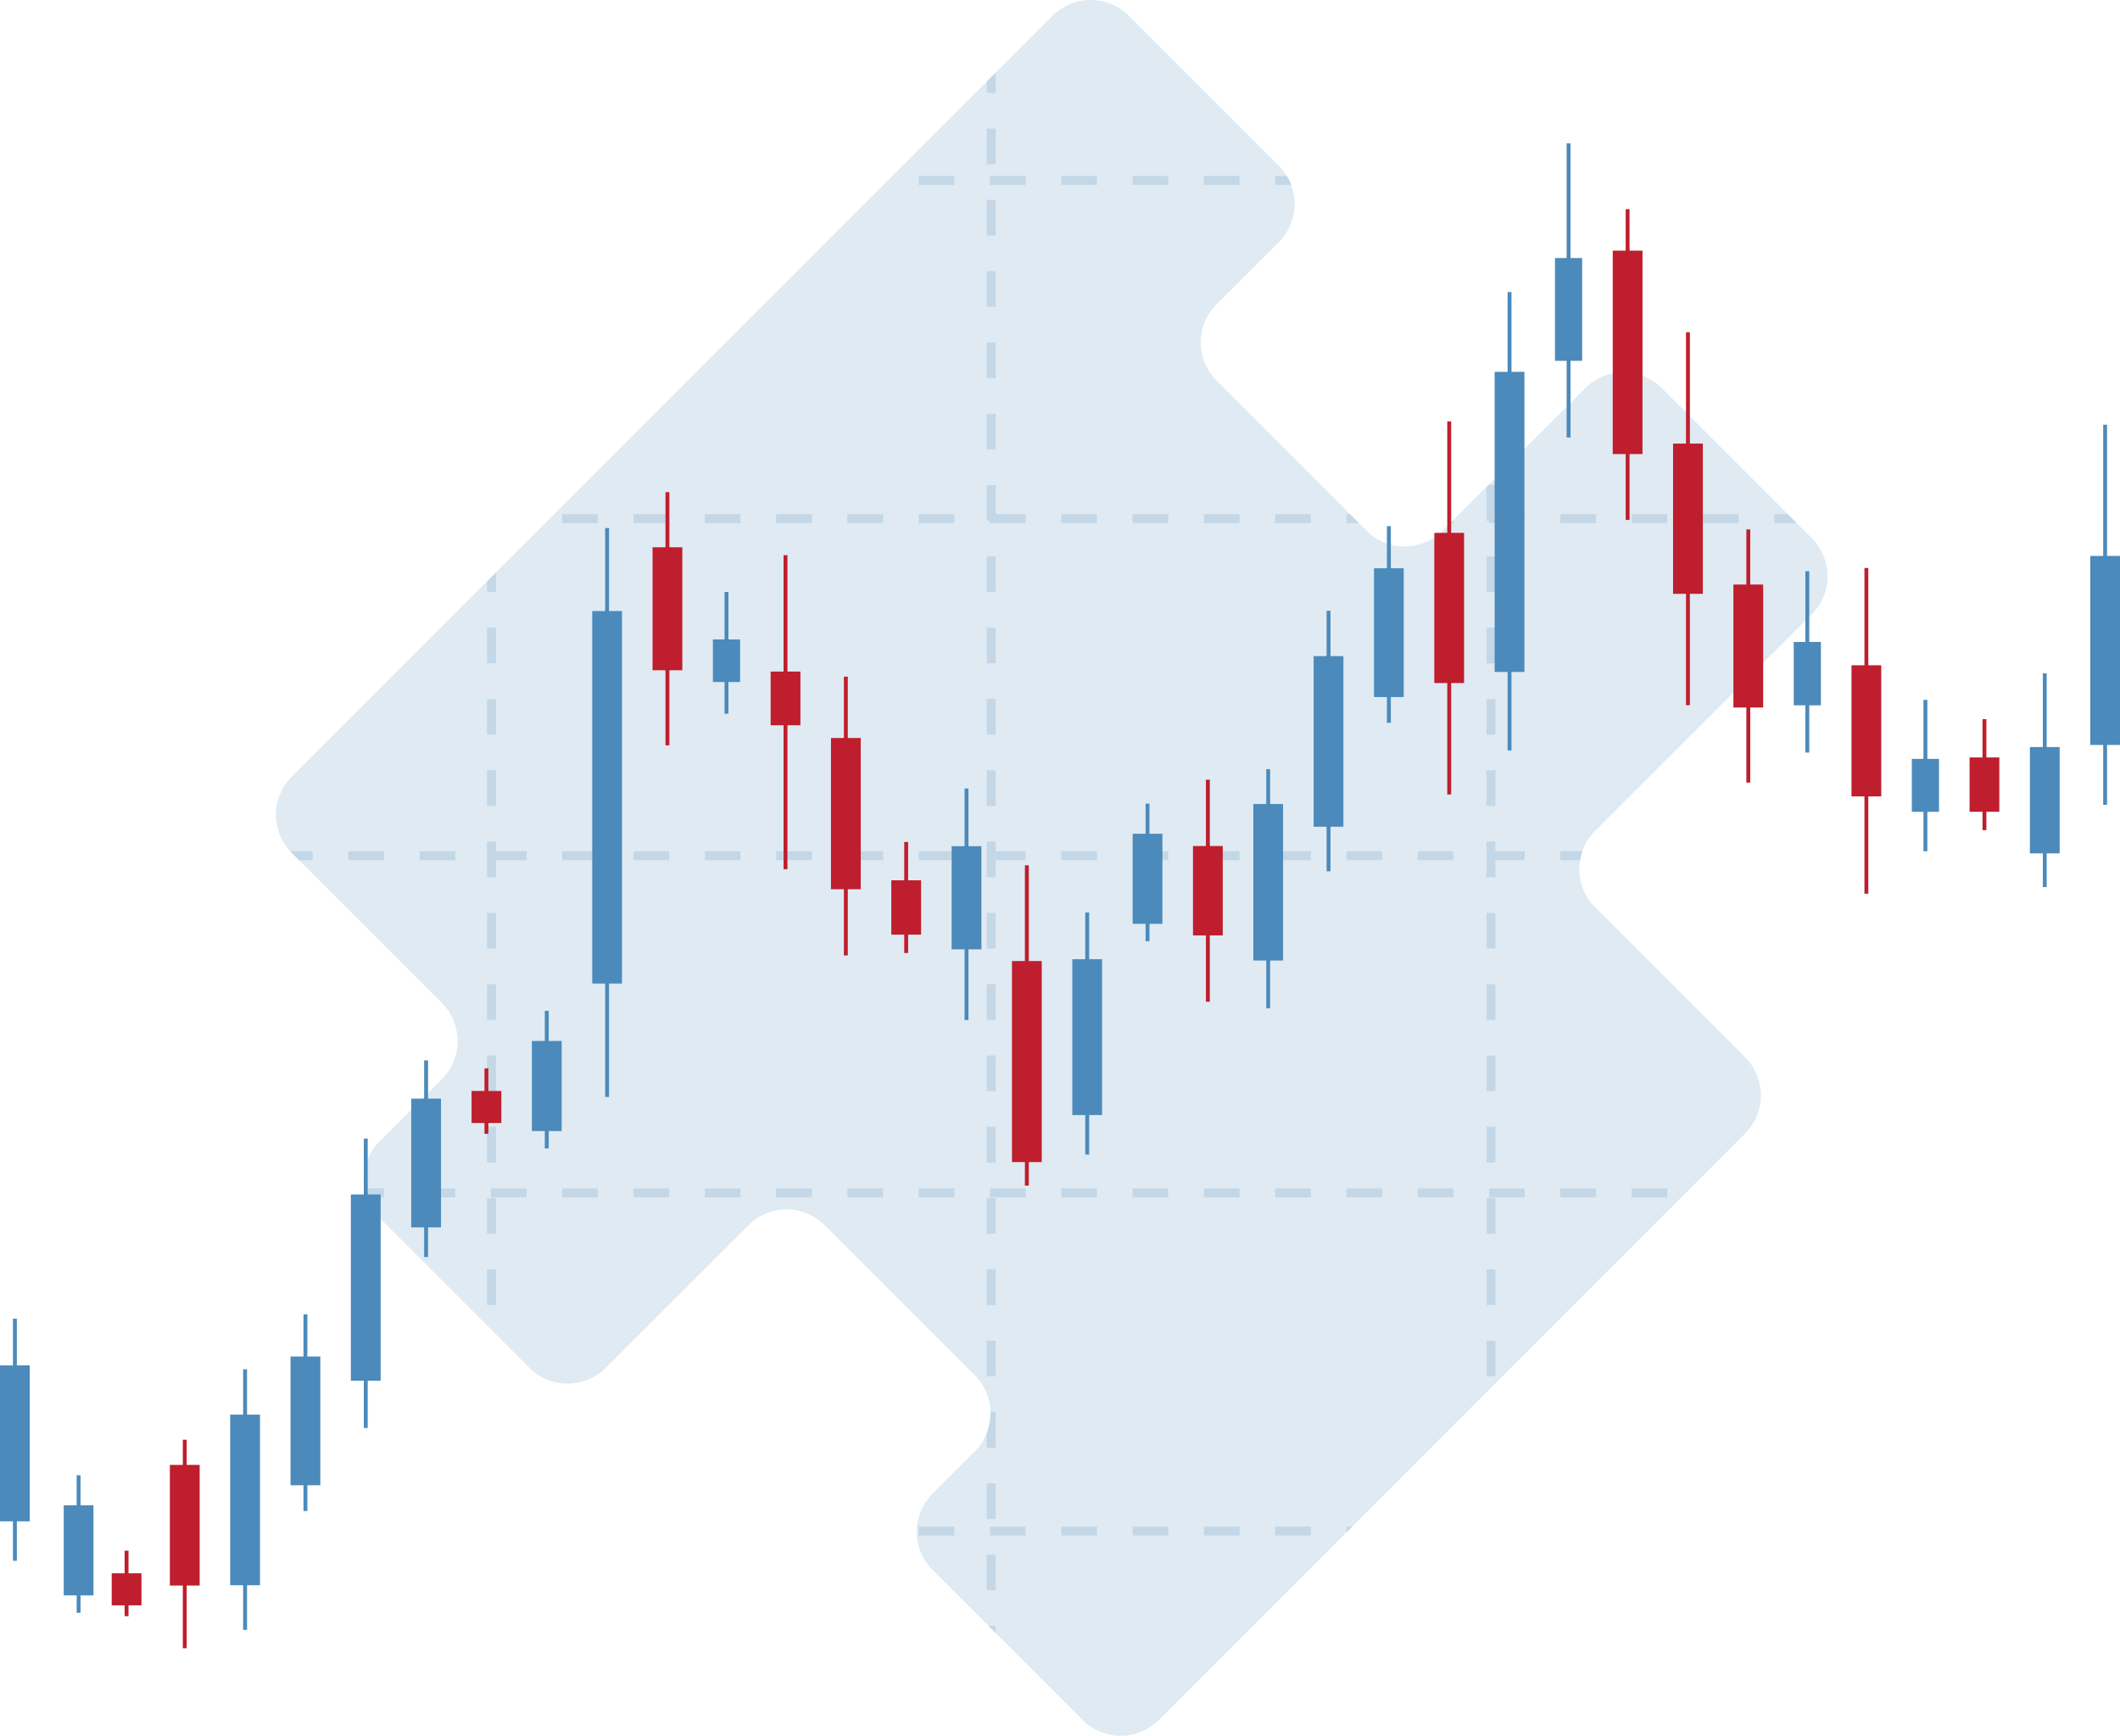 <svg class="cfds-chart" xmlns="http://www.w3.org/2000/svg" viewBox="0 0 713.65 584.24">
    <defs>
    </defs>
    <g id="candle-chart">
        <path id="chart_bg" d="M536.94 279.72l72.94-72.93a18.15 18.15 0 0 0 0-25.66l-50.52-50.51a18.12 18.12 0 0 0-25.65 0l-48.05 48a18.12 18.12 0 0 1-25.65 0l-50.52-50.51a18.14 18.14 0 0 1 0-25.65l21-21a18.14 18.14 0 0 0 0-25.65L380 5.31a18.15 18.15 0 0 0-25.66 0L98.22 261.43a18.14 18.14 0 0 0 0 25.65l50.52 50.52a18.14 18.14 0 0 1 0 25.65l-21 21a18.14 18.14 0 0 0 0 25.65l50.51 50.51a18.14 18.14 0 0 0 25.66 0l48.05-48a18.12 18.12 0 0 1 25.65 0l50.52 50.51a18.15 18.15 0 0 1 0 25.66l-14.21 14.2a18.15 18.15 0 0 0 0 25.66l50.51 50.51a18.14 18.14 0 0 0 25.66 0l197.36-197.4a18.14 18.14 0 0 0 0-25.66l-50.51-50.51a18.14 18.14 0 0 1 0-25.66z" fill="#dfeaf2"></path>
        <path id="chart_grid" fill="#c4d7e6" d="M477.26 286.55h12v3h-12zM500.38 307.28h3v12h-3zM573.26 173.07h12v3h-12zM500.38 235.28h3v12h-3zM477.26 400.03h12v3h-12zM549.26 400.03h12v3h-12zM500.38 187.28h3v12h-3zM501.26 400.03h12v3h-12zM500.38 379.28h3v12h-3zM500.38 355.28h3v12h-3zM513.25 286.55h-9.87v-3.27h-3v11.99h3v-5.72h9.87v-3zM500.38 211.28h3v12h-3zM549.26 173.07h12v3h-12zM489.25 175.07l-1 1h1v-1zM237.26 173.07h12v3h-12zM189.26 400.03h12v3h-12zM237.26 286.55h12v3h-12zM237.26 400.03h12v3h-12zM189.26 286.55h12v3h-12zM189.26 173.07h12v3h-12zM213.26 400.03h12v3h-12zM261.26 286.55h12v3h-12zM601.82 173.07h-4.56v3h7.56l-3-3zM261.26 173.07h12v3h-12zM261.26 400.03h12v3h-12zM213.26 286.55h12v3h-12zM213.26 173.07h12v3h-12zM525.26 400.03h12v3h-12zM405.26 513.85h12v3h-12zM405.26 59.26h12v3h-12zM500.38 331.28h3v12h-3zM405.26 173.07h12v3h-12zM405.26 286.55h12v3h-12zM429.26 173.07h12v3h-12zM405.26 400.03h12v3h-12zM453.26 400.03h12v3h-12zM453.26 286.55h12v3h-12zM453.26 176.07h4.15l-3-3h-1.15v3zM429.26 400.03h12v3h-12zM429.26 286.55h12v3h-12zM429.26 513.85h12v3h-12zM429.26 62.26h5.38a18.06 18.06 0 0 0-1.46-3h-3.92zM105.26 286.55h-7.52c.17.18.31.36.48.53l2.47 2.47h4.57zM500.38 427.28h3v12h-3zM525.26 173.07h12v3h-12zM500.38 175.28h.88v.79h11.99v-3h-9.87v-9.79h-2.33l-.67.66v11.34zM500.38 403.28h3v12h-3zM500.38 451.28h3v12h-3zM381.26 513.85h12v3h-12zM381.26 173.07h12v3h-12zM525.26 289.55h6.63a17.42 17.42 0 0 1 .78-3h-7.41zM381.26 59.26h12v3h-12zM381.26 400.03h12v3h-12zM381.26 286.55h12v3h-12zM453.26 513.85v1.9l1.89-1.9h-1.89zM500.38 259.28h3v12h-3zM333.26 59.26h12v3h-12zM309.26 286.55h12v3h-12zM332.17 67.28h3v12h-3zM332.17 115.28h3v12h-3zM332.17 43.28h3v12h-3zM332.17 31.28h3v-6.79l-3 2.99v3.8zM332.17 139.28h3v12h-3zM332.17 187.28h3v12h-3zM332.17 211.28h3v12h-3zM332.17 91.28h3v12h-3zM332.17 235.28h3v12h-3zM332.17 259.28h3v12h-3zM345.26 173.07h-10.09v-9.79h-3v12h1.09v.79h12v-3zM357.26 173.07h12v3h-12zM357.26 400.03h12v3h-12zM345.26 286.55h-10.09v-3.27h-3v11.99h3v-5.72h10.09v-3zM357.26 286.55h12v3h-12zM357.26 59.26h12v3h-12zM335.17 547.28h-2.41l2.41 2.4v-2.4zM309.26 400.03h12v3h-12zM357.26 513.85h12v3h-12zM309.26 513.85h12v3h-12zM285.26 173.07h12v3h-12zM309.26 173.07h12v3h-12zM309.26 59.26h12v3h-12zM285.26 400.03h12v3h-12zM285.26 286.55h12v3h-12zM141.26 286.55h12v3h-12zM333.26 400.03h12v3h-12zM165.26 400.03h12v3h-12zM129.26 400h-6.59a17.36 17.36 0 0 0 .76 3h5.83zM163.95 235.28h3v12h-3zM141.26 400.03h12v3h-12zM163.95 379.28h3v12h-3zM163.95 259.28h3v12h-3zM163.95 211.28h3v12h-3zM163.95 403.28h3v12h-3zM117.26 286.55h12v3h-12zM163.95 427.28h3v12h-3zM163.95 331.28h3v12h-3zM163.95 355.28h3v12h-3zM163.95 307.28h3v12h-3zM332.17 403.28h3v12h-3zM166.95 283.28h-3v11.99h3v-5.72h10.31v-3h-10.31v-3.27zM332.17 451.28h3v12h-3zM335.17 487.28v-12h-1.77a18.23 18.23 0 0 1-1.23 7.06v4.94zM333.26 513.85h12v3h-12zM332.17 523.28h3v12h-3zM332.17 499.28h3v12h-3zM332.17 331.28h3v12h-3zM332.17 427.28h3v12h-3zM163.95 199.28h3v-6.58l-3 3v3.58zM332.17 307.28h3v12h-3zM332.17 379.28h3v12h-3zM332.17 355.28h3v12h-3z"></path>
        <g id="chart_candles">
            <path fill="#be1e2d" d="M285.39 227.76h-1.31v20.65h-4.35v50.91h4.35v22.27h1.31v-22.27h4.36v-50.91h-4.36v-20.65zM225.33 165.66h-1.31v18.55h-4.35v41.4h4.35v25.27h1.31v-25.27h4.36v-41.4h-4.36v-18.55zM164.4 359.61h-1.31v7.61h-4.35V378h4.35v3.65h1.31V378h4.36v-10.78h-4.36v-7.61zM43.26 521.96h-1.31v7.61H37.6v10.79h4.35v3.65h1.31v-3.65h4.36v-10.79h-4.36v-7.61zM265.08 186.89h-1.31v39.16h-4.35v18.08h4.35v48.42h1.31v-48.42h4.36v-18.08h-4.36v-39.16zM62.85 484.62h-1.31v8.46h-4.36v40.62h4.36v21.09h1.31V533.7h4.36v-40.62h-4.36v-8.46zM628.93 191.19h-1.31v32.74h-4.36v44.13h4.36v32.75h1.31v-32.75h4.35v-44.13h-4.35v-32.74zM589.18 178.2h-1.31v18.55h-4.36v41.4h4.36v25.27h1.31v-25.27h4.35v-41.4h-4.35V178.2zM568.86 111.82h-1.3v37.5h-4.36v50.55h4.36v37.5h1.3v-37.5h4.36v-50.55h-4.36v-37.5zM305.7 283.41h-1.31v12.9h-4.35v18.29h4.35v6.18h1.31v-6.18h4.36v-18.29h-4.36v-12.9zM668.67 242.06h-1.3v12.9h-4.36v18.28h4.36v6.19h1.3v-6.19h4.36v-18.28h-4.36v-12.9zM407.26 262.44h-1.31v22.33h-4.36v30.09h4.36v22.32h1.31v-22.32h4.35v-30.09h-4.35v-22.33zM548.55 70.42h-1.3v13.95h-4.36v68.47h4.36V175h1.3v-22.16h4.36V84.37h-4.36V70.42zM346.32 291.26h-1.31v32.22h-4.35v67.68h4.35v7.91h1.31v-7.91h4.36v-67.68h-4.36v-32.22zM488.5 141.86h-1.31v37.51h-4.36v50.54h4.36v37.5h1.31v-37.5h4.35v-50.54h-4.35v-37.51z"></path>
            <path fill="#4b8abb" d="M83.16 460.91h-1.31v15.26h-4.36v57.42h4.36v15.02h1.31v-15.02h4.36v-57.42h-4.36v-15.26zM205.02 177.75h-1.31v27.93h-4.35v125.37h4.35v38.2h1.31v-38.2h4.36V205.68h-4.36v-27.93zM184.71 340.25h-1.31v10.14h-4.35v30.31h4.35v5.85h1.31v-5.85h4.36v-30.31h-4.36v-10.14zM27.11 496.56h-1.3v10.13h-4.36v30.32h4.36v5.85h1.3v-5.85h4.36v-30.32h-4.36v-10.13zM144.09 356.92h-1.31v12.88h-4.35v43.33h4.35v9.98h1.31v-9.98h4.36V369.8h-4.36v-12.88zM123.78 383.26h-1.31v18.8h-4.36v62.69h4.36v15.9h1.31v-15.9h4.36v-62.69h-4.36v-18.8zM103.47 442.41h-1.31v14.2H97.8v43.33h4.36v8.67h1.31v-8.67h4.36v-43.33h-4.36v-14.2zM245.21 199.26h-1.31v15.98h-3.92v14.33h3.92v10.68h1.31v-10.68h3.92v-14.33h-3.92v-15.98zM326.01 265.4h-1.31v19.44h-4.35v34.71h4.35v23.81h1.31v-23.81h4.36v-34.71h-4.36V265.4zM366.64 307.14h-1.31v15.73h-4.36v52.46h4.36v13.3h1.31v-13.3h4.35v-52.46h-4.35v-15.73zM5.67 443.88H4.36v15.72H0v52.47h4.36v13.29h1.31v-13.29h4.35V459.6H5.67v-15.72zM386.94 270.51h-1.3v10.13h-4.36v30.32h4.36v5.85h1.3v-5.85h4.36v-30.32h-4.36v-10.13zM427.56 258.9h-1.3v11.73h-4.36v52.69h4.36v16.05h1.3v-16.05h4.36v-52.69h-4.36V258.9zM447.88 205.59h-1.31v15.26h-4.36v57.41h4.36v15.03h1.31v-15.03h4.35v-57.41h-4.35v-15.26zM468.19 177.09h-1.31v14.19h-4.36v43.34h4.36v8.66h1.31v-8.66h4.35v-43.34h-4.35v-14.19zM508.81 98.31h-1.31v26.85h-4.36v101.02h4.36v26.43h1.31v-26.43h4.35V125.16h-4.35V98.31zM528.68 48.27h-1.31v38.58h-3.92v34.61h3.92v25.8h1.31v-25.8h3.92V86.85h-3.92V48.27zM609.05 192.28h-1.31v23.79h-3.92v21.34h3.92v15.91h1.31v-15.91h3.92v-21.34h-3.92v-23.79zM648.8 235.58h-1.31v19.86h-3.92v17.82h3.92v13.28h1.31v-13.28h3.92v-17.82h-3.92v-19.86zM688.98 226.61h-1.3v24.85h-4.36v35.79h4.36v11.34h1.3v-11.34h4.36v-35.79h-4.36v-24.85zM709.29 142.96h-1.3v44.17h-4.36v63.61h4.36v20.17h1.3v-20.17h4.36v-63.61h-4.36v-44.17z"></path>
        </g>
    </g>
</svg>